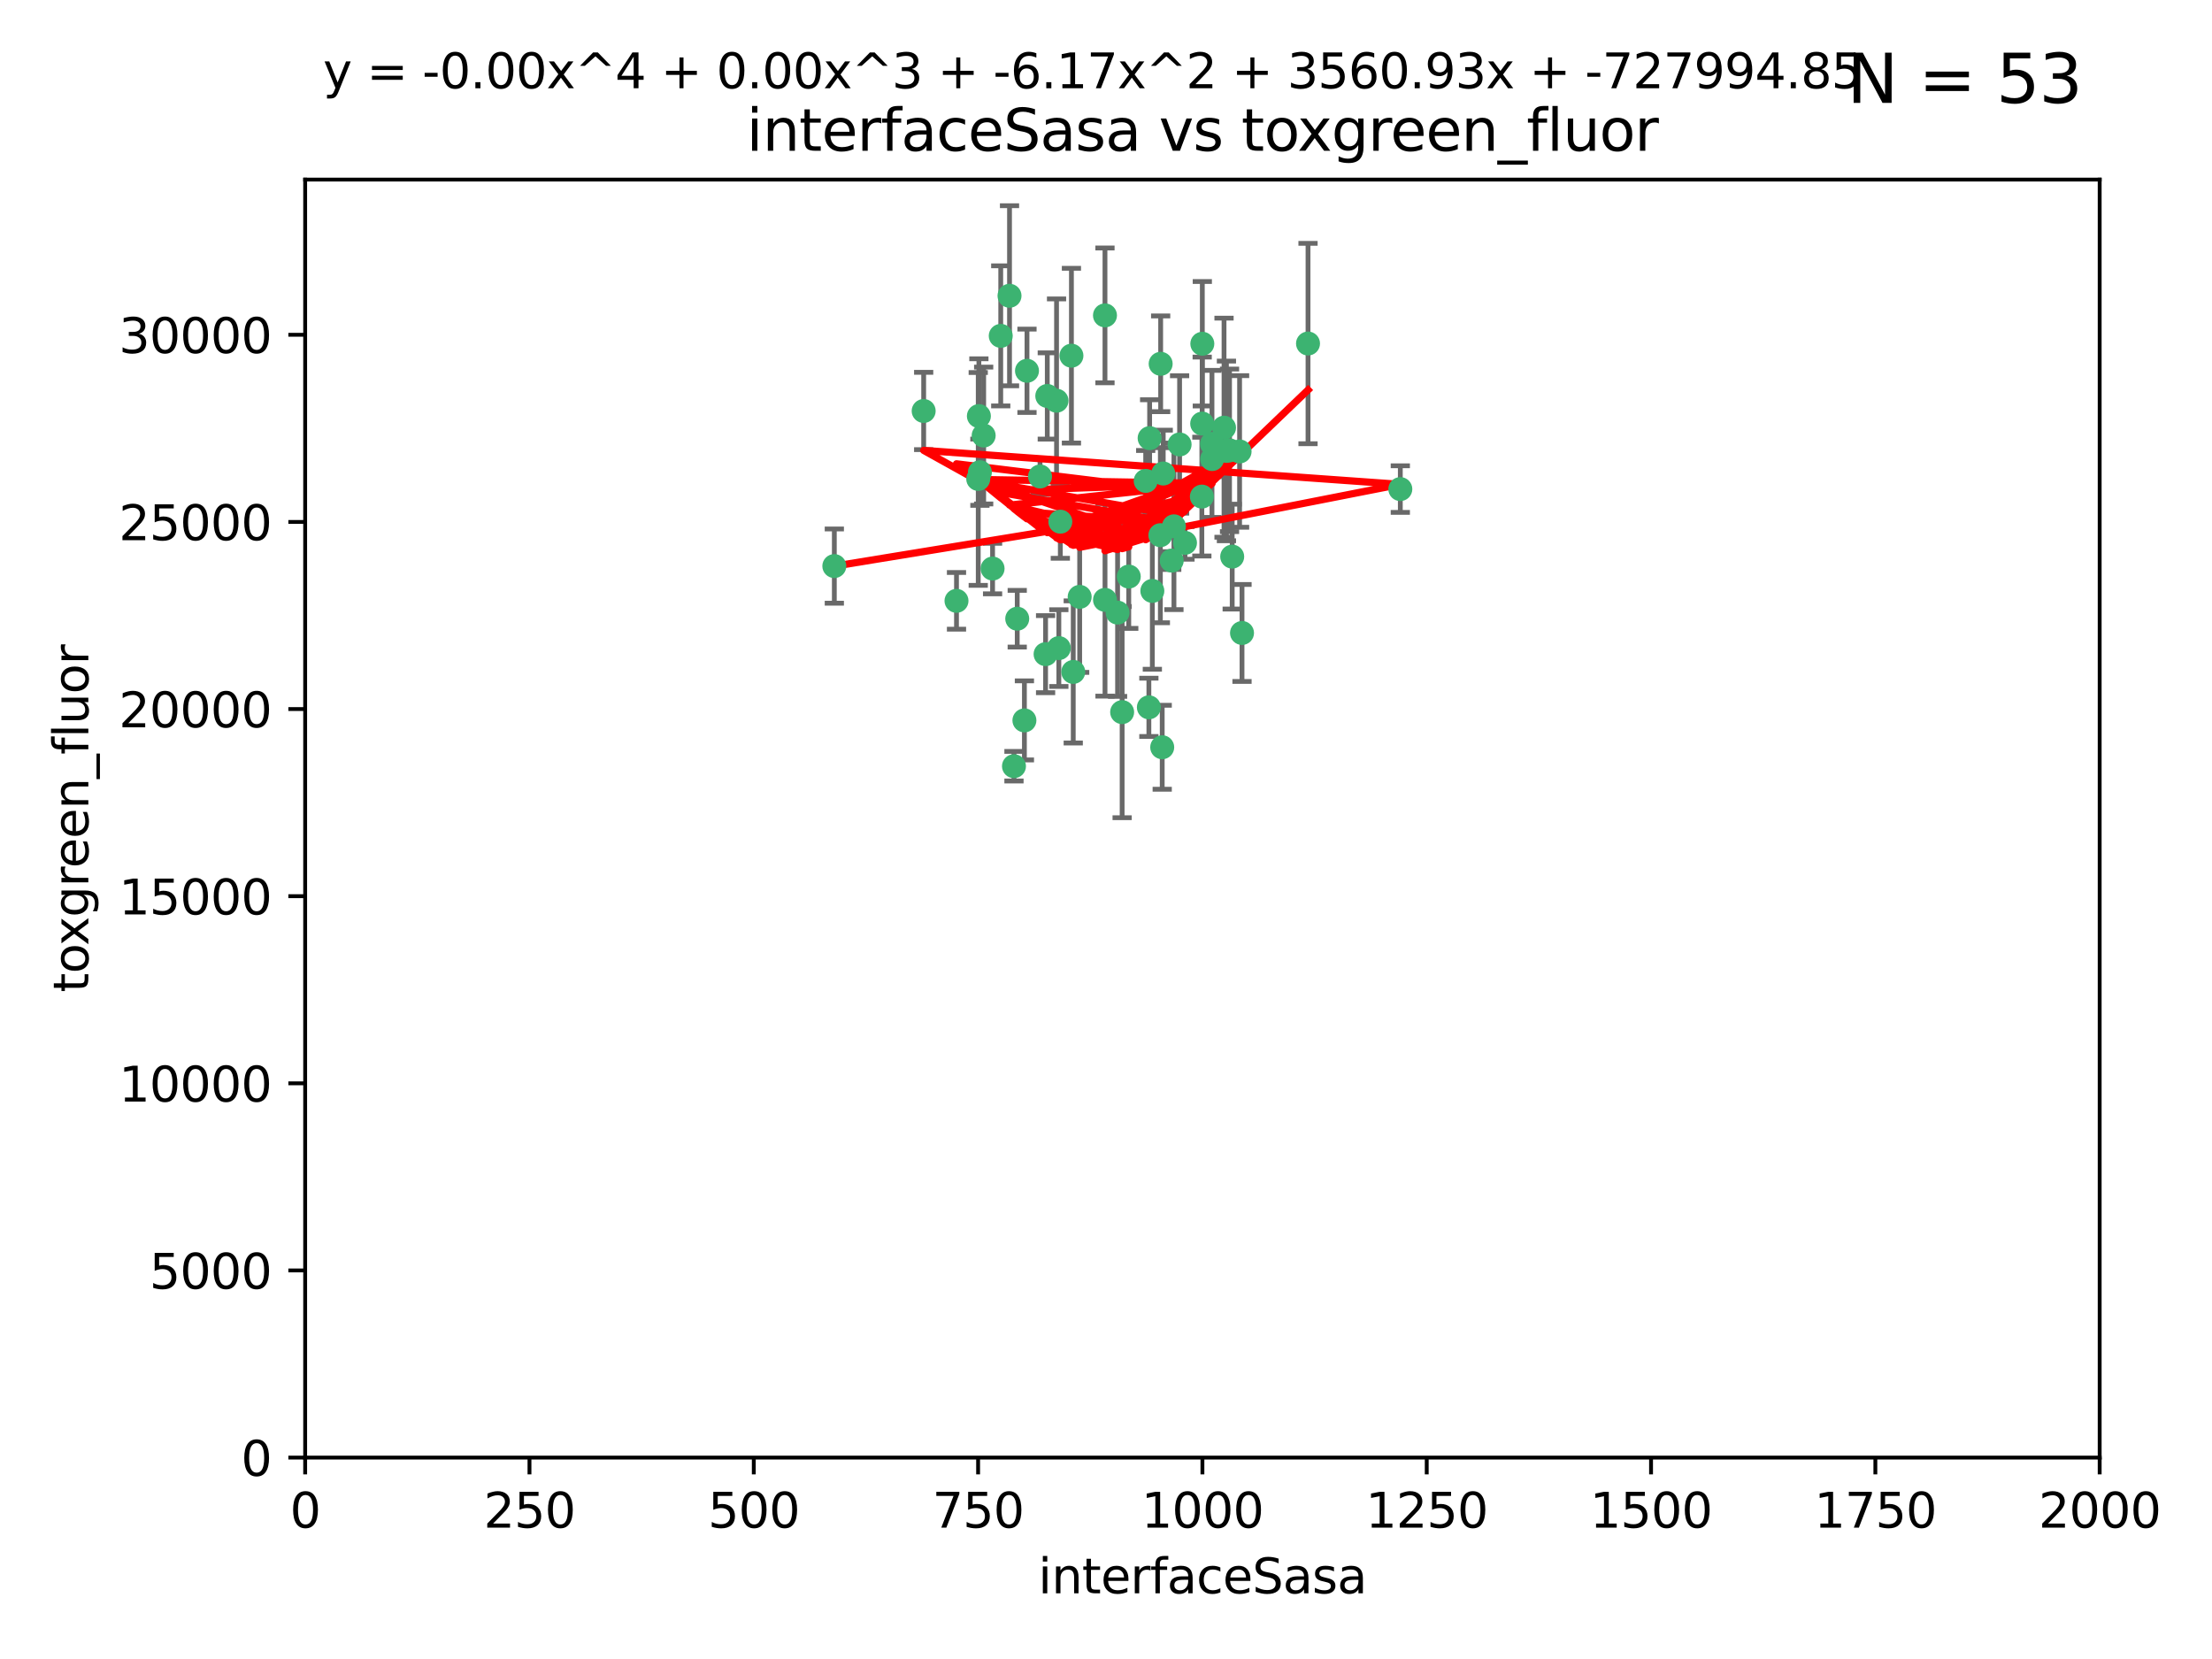 <?xml version="1.0" encoding="utf-8" standalone="no"?>
<!DOCTYPE svg PUBLIC "-//W3C//DTD SVG 1.1//EN"
  "http://www.w3.org/Graphics/SVG/1.1/DTD/svg11.dtd">
<svg xmlns:xlink="http://www.w3.org/1999/xlink" width="460.8pt" height="345.6pt" viewBox="0 0 460.8 345.6" xmlns="http://www.w3.org/2000/svg" version="1.1">
 <defs>
  <style type="text/css">*{stroke-linejoin: round; stroke-linecap: butt}</style>
 </defs>
 <g id="figure_1">
  <g id="patch_1">
   <path d="M 0 345.6 
L 460.8 345.6 
L 460.8 0 
L 0 0 
z
" style="fill: #ffffff"/>
  </g>
  <g id="axes_1">
   <g id="patch_2">
    <path d="M 63.571 303.64 
L 437.4 303.64 
L 437.4 37.411 
L 63.571 37.411 
z
" style="fill: #ffffff"/>
   </g>
   <g id="PathCollection_1">
    <defs>
     <path id="mec7b0a4a03" d="M 0 1.118 
C 0.297 1.118 0.581 1 0.791 0.791 
C 1 0.581 1.118 0.297 1.118 0 
C 1.118 -0.297 1 -0.581 0.791 -0.791 
C 0.581 -1 0.297 -1.118 0 -1.118 
C -0.297 -1.118 -0.581 -1 -0.791 -0.791 
C -1 -0.581 -1.118 -0.297 -1.118 0 
C -1.118 0.297 -1 0.581 -0.791 0.791 
C -0.581 1 -0.297 1.118 0 1.118 
z
" style="stroke: #3cb371"/>
    </defs>
    <g clip-path="url(#pdfaab441ad)">
     <use xlink:href="#mec7b0a4a03" x="272.484" y="71.562" style="fill: #3cb371; stroke: #3cb371"/>
     <use xlink:href="#mec7b0a4a03" x="242.323" y="98.642" style="fill: #3cb371; stroke: #3cb371"/>
     <use xlink:href="#mec7b0a4a03" x="239.489" y="91.274" style="fill: #3cb371; stroke: #3cb371"/>
     <use xlink:href="#mec7b0a4a03" x="250.437" y="88.246" style="fill: #3cb371; stroke: #3cb371"/>
     <use xlink:href="#mec7b0a4a03" x="218.168" y="82.485" style="fill: #3cb371; stroke: #3cb371"/>
     <use xlink:href="#mec7b0a4a03" x="254.987" y="89.097" style="fill: #3cb371; stroke: #3cb371"/>
     <use xlink:href="#mec7b0a4a03" x="220.886" y="108.676" style="fill: #3cb371; stroke: #3cb371"/>
     <use xlink:href="#mec7b0a4a03" x="241.787" y="75.786" style="fill: #3cb371; stroke: #3cb371"/>
     <use xlink:href="#mec7b0a4a03" x="258.229" y="94.046" style="fill: #3cb371; stroke: #3cb371"/>
     <use xlink:href="#mec7b0a4a03" x="230.194" y="124.965" style="fill: #3cb371; stroke: #3cb371"/>
     <use xlink:href="#mec7b0a4a03" x="255.489" y="93.933" style="fill: #3cb371; stroke: #3cb371"/>
     <use xlink:href="#mec7b0a4a03" x="256.689" y="115.953" style="fill: #3cb371; stroke: #3cb371"/>
     <use xlink:href="#mec7b0a4a03" x="244.553" y="109.646" style="fill: #3cb371; stroke: #3cb371"/>
     <use xlink:href="#mec7b0a4a03" x="250.368" y="103.453" style="fill: #3cb371; stroke: #3cb371"/>
     <use xlink:href="#mec7b0a4a03" x="230.187" y="65.701" style="fill: #3cb371; stroke: #3cb371"/>
     <use xlink:href="#mec7b0a4a03" x="240.054" y="123.098" style="fill: #3cb371; stroke: #3cb371"/>
     <use xlink:href="#mec7b0a4a03" x="246.854" y="113.087" style="fill: #3cb371; stroke: #3cb371"/>
     <use xlink:href="#mec7b0a4a03" x="223.198" y="74.096" style="fill: #3cb371; stroke: #3cb371"/>
     <use xlink:href="#mec7b0a4a03" x="258.734" y="131.86" style="fill: #3cb371; stroke: #3cb371"/>
     <use xlink:href="#mec7b0a4a03" x="256.134" y="93.812" style="fill: #3cb371; stroke: #3cb371"/>
     <use xlink:href="#mec7b0a4a03" x="233.762" y="148.348" style="fill: #3cb371; stroke: #3cb371"/>
     <use xlink:href="#mec7b0a4a03" x="235.142" y="120.112" style="fill: #3cb371; stroke: #3cb371"/>
     <use xlink:href="#mec7b0a4a03" x="220.097" y="83.475" style="fill: #3cb371; stroke: #3cb371"/>
     <use xlink:href="#mec7b0a4a03" x="241.725" y="111.491" style="fill: #3cb371; stroke: #3cb371"/>
     <use xlink:href="#mec7b0a4a03" x="238.669" y="100.184" style="fill: #3cb371; stroke: #3cb371"/>
     <use xlink:href="#mec7b0a4a03" x="252.51" y="95.627" style="fill: #3cb371; stroke: #3cb371"/>
     <use xlink:href="#mec7b0a4a03" x="206.772" y="118.44" style="fill: #3cb371; stroke: #3cb371"/>
     <use xlink:href="#mec7b0a4a03" x="244.091" y="116.779" style="fill: #3cb371; stroke: #3cb371"/>
     <use xlink:href="#mec7b0a4a03" x="211.908" y="128.887" style="fill: #3cb371; stroke: #3cb371"/>
     <use xlink:href="#mec7b0a4a03" x="213.404" y="150.071" style="fill: #3cb371; stroke: #3cb371"/>
     <use xlink:href="#mec7b0a4a03" x="204.131" y="98.37" style="fill: #3cb371; stroke: #3cb371"/>
     <use xlink:href="#mec7b0a4a03" x="245.731" y="92.588" style="fill: #3cb371; stroke: #3cb371"/>
     <use xlink:href="#mec7b0a4a03" x="216.658" y="99.258" style="fill: #3cb371; stroke: #3cb371"/>
     <use xlink:href="#mec7b0a4a03" x="204.916" y="90.728" style="fill: #3cb371; stroke: #3cb371"/>
     <use xlink:href="#mec7b0a4a03" x="192.417" y="85.613" style="fill: #3cb371; stroke: #3cb371"/>
     <use xlink:href="#mec7b0a4a03" x="291.711" y="101.886" style="fill: #3cb371; stroke: #3cb371"/>
     <use xlink:href="#mec7b0a4a03" x="224.916" y="124.337" style="fill: #3cb371; stroke: #3cb371"/>
     <use xlink:href="#mec7b0a4a03" x="250.465" y="71.61" style="fill: #3cb371; stroke: #3cb371"/>
     <use xlink:href="#mec7b0a4a03" x="199.256" y="125.166" style="fill: #3cb371; stroke: #3cb371"/>
     <use xlink:href="#mec7b0a4a03" x="220.577" y="135.009" style="fill: #3cb371; stroke: #3cb371"/>
     <use xlink:href="#mec7b0a4a03" x="242.11" y="155.667" style="fill: #3cb371; stroke: #3cb371"/>
     <use xlink:href="#mec7b0a4a03" x="223.577" y="139.974" style="fill: #3cb371; stroke: #3cb371"/>
     <use xlink:href="#mec7b0a4a03" x="208.473" y="69.968" style="fill: #3cb371; stroke: #3cb371"/>
     <use xlink:href="#mec7b0a4a03" x="203.92" y="86.674" style="fill: #3cb371; stroke: #3cb371"/>
     <use xlink:href="#mec7b0a4a03" x="239.332" y="147.35" style="fill: #3cb371; stroke: #3cb371"/>
     <use xlink:href="#mec7b0a4a03" x="210.301" y="61.614" style="fill: #3cb371; stroke: #3cb371"/>
     <use xlink:href="#mec7b0a4a03" x="252.476" y="92.47" style="fill: #3cb371; stroke: #3cb371"/>
     <use xlink:href="#mec7b0a4a03" x="203.785" y="99.771" style="fill: #3cb371; stroke: #3cb371"/>
     <use xlink:href="#mec7b0a4a03" x="213.94" y="77.242" style="fill: #3cb371; stroke: #3cb371"/>
     <use xlink:href="#mec7b0a4a03" x="211.23" y="159.611" style="fill: #3cb371; stroke: #3cb371"/>
     <use xlink:href="#mec7b0a4a03" x="232.811" y="127.616" style="fill: #3cb371; stroke: #3cb371"/>
     <use xlink:href="#mec7b0a4a03" x="217.815" y="136.272" style="fill: #3cb371; stroke: #3cb371"/>
     <use xlink:href="#mec7b0a4a03" x="173.806" y="117.924" style="fill: #3cb371; stroke: #3cb371"/>
    </g>
   </g>
   <g id="matplotlib.axis_1">
    <g id="xtick_1">
     <g id="line2d_1">
      <defs>
       <path id="m44b89a3c5a" d="M 0 0 
L 0 3.5 
" style="stroke: #000000; stroke-width: 0.8"/>
      </defs>
      <g>
       <use xlink:href="#m44b89a3c5a" x="63.571" y="303.64" style="stroke: #000000; stroke-width: 0.8"/>
      </g>
     </g>
     <g id="text_1">
      <!-- 0 -->
      <g transform="translate(60.39 318.238)scale(0.1 -0.1)">
       <defs>
        <path id="DejaVuSans-30" d="M 2034 4250 
Q 1547 4250 1301 3770 
Q 1056 3291 1056 2328 
Q 1056 1369 1301 889 
Q 1547 409 2034 409 
Q 2525 409 2770 889 
Q 3016 1369 3016 2328 
Q 3016 3291 2770 3770 
Q 2525 4250 2034 4250 
z
M 2034 4750 
Q 2819 4750 3233 4129 
Q 3647 3509 3647 2328 
Q 3647 1150 3233 529 
Q 2819 -91 2034 -91 
Q 1250 -91 836 529 
Q 422 1150 422 2328 
Q 422 3509 836 4129 
Q 1250 4750 2034 4750 
z
" transform="scale(0.016)"/>
       </defs>
       <use xlink:href="#DejaVuSans-30"/>
      </g>
     </g>
    </g>
    <g id="xtick_2">
     <g id="line2d_2">
      <g>
       <use xlink:href="#m44b89a3c5a" x="110.3" y="303.64" style="stroke: #000000; stroke-width: 0.8"/>
      </g>
     </g>
     <g id="text_2">
      <!-- 250 -->
      <g transform="translate(100.756 318.238)scale(0.1 -0.1)">
       <defs>
        <path id="DejaVuSans-32" d="M 1228 531 
L 3431 531 
L 3431 0 
L 469 0 
L 469 531 
Q 828 903 1448 1529 
Q 2069 2156 2228 2338 
Q 2531 2678 2651 2914 
Q 2772 3150 2772 3378 
Q 2772 3750 2511 3984 
Q 2250 4219 1831 4219 
Q 1534 4219 1204 4116 
Q 875 4013 500 3803 
L 500 4441 
Q 881 4594 1212 4672 
Q 1544 4750 1819 4750 
Q 2544 4750 2975 4387 
Q 3406 4025 3406 3419 
Q 3406 3131 3298 2873 
Q 3191 2616 2906 2266 
Q 2828 2175 2409 1742 
Q 1991 1309 1228 531 
z
" transform="scale(0.016)"/>
        <path id="DejaVuSans-35" d="M 691 4666 
L 3169 4666 
L 3169 4134 
L 1269 4134 
L 1269 2991 
Q 1406 3038 1543 3061 
Q 1681 3084 1819 3084 
Q 2600 3084 3056 2656 
Q 3513 2228 3513 1497 
Q 3513 744 3044 326 
Q 2575 -91 1722 -91 
Q 1428 -91 1123 -41 
Q 819 9 494 109 
L 494 744 
Q 775 591 1075 516 
Q 1375 441 1709 441 
Q 2250 441 2565 725 
Q 2881 1009 2881 1497 
Q 2881 1984 2565 2268 
Q 2250 2553 1709 2553 
Q 1456 2553 1204 2497 
Q 953 2441 691 2322 
L 691 4666 
z
" transform="scale(0.016)"/>
       </defs>
       <use xlink:href="#DejaVuSans-32"/>
       <use xlink:href="#DejaVuSans-35" x="63.623"/>
       <use xlink:href="#DejaVuSans-30" x="127.246"/>
      </g>
     </g>
    </g>
    <g id="xtick_3">
     <g id="line2d_3">
      <g>
       <use xlink:href="#m44b89a3c5a" x="157.028" y="303.64" style="stroke: #000000; stroke-width: 0.8"/>
      </g>
     </g>
     <g id="text_3">
      <!-- 500 -->
      <g transform="translate(147.485 318.238)scale(0.1 -0.1)">
       <use xlink:href="#DejaVuSans-35"/>
       <use xlink:href="#DejaVuSans-30" x="63.623"/>
       <use xlink:href="#DejaVuSans-30" x="127.246"/>
      </g>
     </g>
    </g>
    <g id="xtick_4">
     <g id="line2d_4">
      <g>
       <use xlink:href="#m44b89a3c5a" x="203.757" y="303.64" style="stroke: #000000; stroke-width: 0.8"/>
      </g>
     </g>
     <g id="text_4">
      <!-- 750 -->
      <g transform="translate(194.213 318.238)scale(0.1 -0.1)">
       <defs>
        <path id="DejaVuSans-37" d="M 525 4666 
L 3525 4666 
L 3525 4397 
L 1831 0 
L 1172 0 
L 2766 4134 
L 525 4134 
L 525 4666 
z
" transform="scale(0.016)"/>
       </defs>
       <use xlink:href="#DejaVuSans-37"/>
       <use xlink:href="#DejaVuSans-35" x="63.623"/>
       <use xlink:href="#DejaVuSans-30" x="127.246"/>
      </g>
     </g>
    </g>
    <g id="xtick_5">
     <g id="line2d_5">
      <g>
       <use xlink:href="#m44b89a3c5a" x="250.486" y="303.64" style="stroke: #000000; stroke-width: 0.8"/>
      </g>
     </g>
     <g id="text_5">
      <!-- 1000 -->
      <g transform="translate(237.761 318.238)scale(0.1 -0.1)">
       <defs>
        <path id="DejaVuSans-31" d="M 794 531 
L 1825 531 
L 1825 4091 
L 703 3866 
L 703 4441 
L 1819 4666 
L 2450 4666 
L 2450 531 
L 3481 531 
L 3481 0 
L 794 0 
L 794 531 
z
" transform="scale(0.016)"/>
       </defs>
       <use xlink:href="#DejaVuSans-31"/>
       <use xlink:href="#DejaVuSans-30" x="63.623"/>
       <use xlink:href="#DejaVuSans-30" x="127.246"/>
       <use xlink:href="#DejaVuSans-30" x="190.869"/>
      </g>
     </g>
    </g>
    <g id="xtick_6">
     <g id="line2d_6">
      <g>
       <use xlink:href="#m44b89a3c5a" x="297.214" y="303.64" style="stroke: #000000; stroke-width: 0.8"/>
      </g>
     </g>
     <g id="text_6">
      <!-- 1250 -->
      <g transform="translate(284.489 318.238)scale(0.1 -0.1)">
       <use xlink:href="#DejaVuSans-31"/>
       <use xlink:href="#DejaVuSans-32" x="63.623"/>
       <use xlink:href="#DejaVuSans-35" x="127.246"/>
       <use xlink:href="#DejaVuSans-30" x="190.869"/>
      </g>
     </g>
    </g>
    <g id="xtick_7">
     <g id="line2d_7">
      <g>
       <use xlink:href="#m44b89a3c5a" x="343.943" y="303.64" style="stroke: #000000; stroke-width: 0.8"/>
      </g>
     </g>
     <g id="text_7">
      <!-- 1500 -->
      <g transform="translate(331.218 318.238)scale(0.1 -0.1)">
       <use xlink:href="#DejaVuSans-31"/>
       <use xlink:href="#DejaVuSans-35" x="63.623"/>
       <use xlink:href="#DejaVuSans-30" x="127.246"/>
       <use xlink:href="#DejaVuSans-30" x="190.869"/>
      </g>
     </g>
    </g>
    <g id="xtick_8">
     <g id="line2d_8">
      <g>
       <use xlink:href="#m44b89a3c5a" x="390.671" y="303.64" style="stroke: #000000; stroke-width: 0.8"/>
      </g>
     </g>
     <g id="text_8">
      <!-- 1750 -->
      <g transform="translate(377.946 318.238)scale(0.1 -0.1)">
       <use xlink:href="#DejaVuSans-31"/>
       <use xlink:href="#DejaVuSans-37" x="63.623"/>
       <use xlink:href="#DejaVuSans-35" x="127.246"/>
       <use xlink:href="#DejaVuSans-30" x="190.869"/>
      </g>
     </g>
    </g>
    <g id="xtick_9">
     <g id="line2d_9">
      <g>
       <use xlink:href="#m44b89a3c5a" x="437.4" y="303.64" style="stroke: #000000; stroke-width: 0.8"/>
      </g>
     </g>
     <g id="text_9">
      <!-- 2000 -->
      <g transform="translate(424.675 318.238)scale(0.1 -0.1)">
       <use xlink:href="#DejaVuSans-32"/>
       <use xlink:href="#DejaVuSans-30" x="63.623"/>
       <use xlink:href="#DejaVuSans-30" x="127.246"/>
       <use xlink:href="#DejaVuSans-30" x="190.869"/>
      </g>
     </g>
    </g>
    <g id="text_10">
     <!-- interfaceSasa -->
     <g transform="translate(216.279 331.917)scale(0.1 -0.1)">
      <defs>
       <path id="DejaVuSans-69" d="M 603 3500 
L 1178 3500 
L 1178 0 
L 603 0 
L 603 3500 
z
M 603 4863 
L 1178 4863 
L 1178 4134 
L 603 4134 
L 603 4863 
z
" transform="scale(0.016)"/>
       <path id="DejaVuSans-6e" d="M 3513 2113 
L 3513 0 
L 2938 0 
L 2938 2094 
Q 2938 2591 2744 2837 
Q 2550 3084 2163 3084 
Q 1697 3084 1428 2787 
Q 1159 2491 1159 1978 
L 1159 0 
L 581 0 
L 581 3500 
L 1159 3500 
L 1159 2956 
Q 1366 3272 1645 3428 
Q 1925 3584 2291 3584 
Q 2894 3584 3203 3211 
Q 3513 2838 3513 2113 
z
" transform="scale(0.016)"/>
       <path id="DejaVuSans-74" d="M 1172 4494 
L 1172 3500 
L 2356 3500 
L 2356 3053 
L 1172 3053 
L 1172 1153 
Q 1172 725 1289 603 
Q 1406 481 1766 481 
L 2356 481 
L 2356 0 
L 1766 0 
Q 1100 0 847 248 
Q 594 497 594 1153 
L 594 3053 
L 172 3053 
L 172 3500 
L 594 3500 
L 594 4494 
L 1172 4494 
z
" transform="scale(0.016)"/>
       <path id="DejaVuSans-65" d="M 3597 1894 
L 3597 1613 
L 953 1613 
Q 991 1019 1311 708 
Q 1631 397 2203 397 
Q 2534 397 2845 478 
Q 3156 559 3463 722 
L 3463 178 
Q 3153 47 2828 -22 
Q 2503 -91 2169 -91 
Q 1331 -91 842 396 
Q 353 884 353 1716 
Q 353 2575 817 3079 
Q 1281 3584 2069 3584 
Q 2775 3584 3186 3129 
Q 3597 2675 3597 1894 
z
M 3022 2063 
Q 3016 2534 2758 2815 
Q 2500 3097 2075 3097 
Q 1594 3097 1305 2825 
Q 1016 2553 972 2059 
L 3022 2063 
z
" transform="scale(0.016)"/>
       <path id="DejaVuSans-72" d="M 2631 2963 
Q 2534 3019 2420 3045 
Q 2306 3072 2169 3072 
Q 1681 3072 1420 2755 
Q 1159 2438 1159 1844 
L 1159 0 
L 581 0 
L 581 3500 
L 1159 3500 
L 1159 2956 
Q 1341 3275 1631 3429 
Q 1922 3584 2338 3584 
Q 2397 3584 2469 3576 
Q 2541 3569 2628 3553 
L 2631 2963 
z
" transform="scale(0.016)"/>
       <path id="DejaVuSans-66" d="M 2375 4863 
L 2375 4384 
L 1825 4384 
Q 1516 4384 1395 4259 
Q 1275 4134 1275 3809 
L 1275 3500 
L 2222 3500 
L 2222 3053 
L 1275 3053 
L 1275 0 
L 697 0 
L 697 3053 
L 147 3053 
L 147 3500 
L 697 3500 
L 697 3744 
Q 697 4328 969 4595 
Q 1241 4863 1831 4863 
L 2375 4863 
z
" transform="scale(0.016)"/>
       <path id="DejaVuSans-61" d="M 2194 1759 
Q 1497 1759 1228 1600 
Q 959 1441 959 1056 
Q 959 750 1161 570 
Q 1363 391 1709 391 
Q 2188 391 2477 730 
Q 2766 1069 2766 1631 
L 2766 1759 
L 2194 1759 
z
M 3341 1997 
L 3341 0 
L 2766 0 
L 2766 531 
Q 2569 213 2275 61 
Q 1981 -91 1556 -91 
Q 1019 -91 701 211 
Q 384 513 384 1019 
Q 384 1609 779 1909 
Q 1175 2209 1959 2209 
L 2766 2209 
L 2766 2266 
Q 2766 2663 2505 2880 
Q 2244 3097 1772 3097 
Q 1472 3097 1187 3025 
Q 903 2953 641 2809 
L 641 3341 
Q 956 3463 1253 3523 
Q 1550 3584 1831 3584 
Q 2591 3584 2966 3190 
Q 3341 2797 3341 1997 
z
" transform="scale(0.016)"/>
       <path id="DejaVuSans-63" d="M 3122 3366 
L 3122 2828 
Q 2878 2963 2633 3030 
Q 2388 3097 2138 3097 
Q 1578 3097 1268 2742 
Q 959 2388 959 1747 
Q 959 1106 1268 751 
Q 1578 397 2138 397 
Q 2388 397 2633 464 
Q 2878 531 3122 666 
L 3122 134 
Q 2881 22 2623 -34 
Q 2366 -91 2075 -91 
Q 1284 -91 818 406 
Q 353 903 353 1747 
Q 353 2603 823 3093 
Q 1294 3584 2113 3584 
Q 2378 3584 2631 3529 
Q 2884 3475 3122 3366 
z
" transform="scale(0.016)"/>
       <path id="DejaVuSans-53" d="M 3425 4513 
L 3425 3897 
Q 3066 4069 2747 4153 
Q 2428 4238 2131 4238 
Q 1616 4238 1336 4038 
Q 1056 3838 1056 3469 
Q 1056 3159 1242 3001 
Q 1428 2844 1947 2747 
L 2328 2669 
Q 3034 2534 3370 2195 
Q 3706 1856 3706 1288 
Q 3706 609 3251 259 
Q 2797 -91 1919 -91 
Q 1588 -91 1214 -16 
Q 841 59 441 206 
L 441 856 
Q 825 641 1194 531 
Q 1563 422 1919 422 
Q 2459 422 2753 634 
Q 3047 847 3047 1241 
Q 3047 1584 2836 1778 
Q 2625 1972 2144 2069 
L 1759 2144 
Q 1053 2284 737 2584 
Q 422 2884 422 3419 
Q 422 4038 858 4394 
Q 1294 4750 2059 4750 
Q 2388 4750 2728 4690 
Q 3069 4631 3425 4513 
z
" transform="scale(0.016)"/>
       <path id="DejaVuSans-73" d="M 2834 3397 
L 2834 2853 
Q 2591 2978 2328 3040 
Q 2066 3103 1784 3103 
Q 1356 3103 1142 2972 
Q 928 2841 928 2578 
Q 928 2378 1081 2264 
Q 1234 2150 1697 2047 
L 1894 2003 
Q 2506 1872 2764 1633 
Q 3022 1394 3022 966 
Q 3022 478 2636 193 
Q 2250 -91 1575 -91 
Q 1294 -91 989 -36 
Q 684 19 347 128 
L 347 722 
Q 666 556 975 473 
Q 1284 391 1588 391 
Q 1994 391 2212 530 
Q 2431 669 2431 922 
Q 2431 1156 2273 1281 
Q 2116 1406 1581 1522 
L 1381 1569 
Q 847 1681 609 1914 
Q 372 2147 372 2553 
Q 372 3047 722 3315 
Q 1072 3584 1716 3584 
Q 2034 3584 2315 3537 
Q 2597 3491 2834 3397 
z
" transform="scale(0.016)"/>
      </defs>
      <use xlink:href="#DejaVuSans-69"/>
      <use xlink:href="#DejaVuSans-6e" x="27.783"/>
      <use xlink:href="#DejaVuSans-74" x="91.162"/>
      <use xlink:href="#DejaVuSans-65" x="130.371"/>
      <use xlink:href="#DejaVuSans-72" x="191.895"/>
      <use xlink:href="#DejaVuSans-66" x="233.008"/>
      <use xlink:href="#DejaVuSans-61" x="268.213"/>
      <use xlink:href="#DejaVuSans-63" x="329.492"/>
      <use xlink:href="#DejaVuSans-65" x="384.473"/>
      <use xlink:href="#DejaVuSans-53" x="445.996"/>
      <use xlink:href="#DejaVuSans-61" x="509.473"/>
      <use xlink:href="#DejaVuSans-73" x="570.752"/>
      <use xlink:href="#DejaVuSans-61" x="622.852"/>
     </g>
    </g>
   </g>
   <g id="matplotlib.axis_2">
    <g id="ytick_1">
     <g id="line2d_10">
      <defs>
       <path id="m73e7710f0b" d="M 0 0 
L -3.5 0 
" style="stroke: #000000; stroke-width: 0.8"/>
      </defs>
      <g>
       <use xlink:href="#m73e7710f0b" x="63.571" y="303.64" style="stroke: #000000; stroke-width: 0.8"/>
      </g>
     </g>
     <g id="text_11">
      <!-- 0 -->
      <g transform="translate(50.209 307.439)scale(0.1 -0.1)">
       <use xlink:href="#DejaVuSans-30"/>
      </g>
     </g>
    </g>
    <g id="ytick_2">
     <g id="line2d_11">
      <g>
       <use xlink:href="#m73e7710f0b" x="63.571" y="264.657" style="stroke: #000000; stroke-width: 0.8"/>
      </g>
     </g>
     <g id="text_12">
      <!-- 5000 -->
      <g transform="translate(31.121 268.457)scale(0.1 -0.1)">
       <use xlink:href="#DejaVuSans-35"/>
       <use xlink:href="#DejaVuSans-30" x="63.623"/>
       <use xlink:href="#DejaVuSans-30" x="127.246"/>
       <use xlink:href="#DejaVuSans-30" x="190.869"/>
      </g>
     </g>
    </g>
    <g id="ytick_3">
     <g id="line2d_12">
      <g>
       <use xlink:href="#m73e7710f0b" x="63.571" y="225.675" style="stroke: #000000; stroke-width: 0.8"/>
      </g>
     </g>
     <g id="text_13">
      <!-- 10000 -->
      <g transform="translate(24.759 229.474)scale(0.1 -0.1)">
       <use xlink:href="#DejaVuSans-31"/>
       <use xlink:href="#DejaVuSans-30" x="63.623"/>
       <use xlink:href="#DejaVuSans-30" x="127.246"/>
       <use xlink:href="#DejaVuSans-30" x="190.869"/>
       <use xlink:href="#DejaVuSans-30" x="254.492"/>
      </g>
     </g>
    </g>
    <g id="ytick_4">
     <g id="line2d_13">
      <g>
       <use xlink:href="#m73e7710f0b" x="63.571" y="186.692" style="stroke: #000000; stroke-width: 0.8"/>
      </g>
     </g>
     <g id="text_14">
      <!-- 15000 -->
      <g transform="translate(24.759 190.492)scale(0.1 -0.1)">
       <use xlink:href="#DejaVuSans-31"/>
       <use xlink:href="#DejaVuSans-35" x="63.623"/>
       <use xlink:href="#DejaVuSans-30" x="127.246"/>
       <use xlink:href="#DejaVuSans-30" x="190.869"/>
       <use xlink:href="#DejaVuSans-30" x="254.492"/>
      </g>
     </g>
    </g>
    <g id="ytick_5">
     <g id="line2d_14">
      <g>
       <use xlink:href="#m73e7710f0b" x="63.571" y="147.71" style="stroke: #000000; stroke-width: 0.8"/>
      </g>
     </g>
     <g id="text_15">
      <!-- 20000 -->
      <g transform="translate(24.759 151.509)scale(0.1 -0.1)">
       <use xlink:href="#DejaVuSans-32"/>
       <use xlink:href="#DejaVuSans-30" x="63.623"/>
       <use xlink:href="#DejaVuSans-30" x="127.246"/>
       <use xlink:href="#DejaVuSans-30" x="190.869"/>
       <use xlink:href="#DejaVuSans-30" x="254.492"/>
      </g>
     </g>
    </g>
    <g id="ytick_6">
     <g id="line2d_15">
      <g>
       <use xlink:href="#m73e7710f0b" x="63.571" y="108.727" style="stroke: #000000; stroke-width: 0.8"/>
      </g>
     </g>
     <g id="text_16">
      <!-- 25000 -->
      <g transform="translate(24.759 112.527)scale(0.1 -0.1)">
       <use xlink:href="#DejaVuSans-32"/>
       <use xlink:href="#DejaVuSans-35" x="63.623"/>
       <use xlink:href="#DejaVuSans-30" x="127.246"/>
       <use xlink:href="#DejaVuSans-30" x="190.869"/>
       <use xlink:href="#DejaVuSans-30" x="254.492"/>
      </g>
     </g>
    </g>
    <g id="ytick_7">
     <g id="line2d_16">
      <g>
       <use xlink:href="#m73e7710f0b" x="63.571" y="69.745" style="stroke: #000000; stroke-width: 0.8"/>
      </g>
     </g>
     <g id="text_17">
      <!-- 30000 -->
      <g transform="translate(24.759 73.544)scale(0.1 -0.1)">
       <defs>
        <path id="DejaVuSans-33" d="M 2597 2516 
Q 3050 2419 3304 2112 
Q 3559 1806 3559 1356 
Q 3559 666 3084 287 
Q 2609 -91 1734 -91 
Q 1441 -91 1130 -33 
Q 819 25 488 141 
L 488 750 
Q 750 597 1062 519 
Q 1375 441 1716 441 
Q 2309 441 2620 675 
Q 2931 909 2931 1356 
Q 2931 1769 2642 2001 
Q 2353 2234 1838 2234 
L 1294 2234 
L 1294 2753 
L 1863 2753 
Q 2328 2753 2575 2939 
Q 2822 3125 2822 3475 
Q 2822 3834 2567 4026 
Q 2313 4219 1838 4219 
Q 1578 4219 1281 4162 
Q 984 4106 628 3988 
L 628 4550 
Q 988 4650 1302 4700 
Q 1616 4750 1894 4750 
Q 2613 4750 3031 4423 
Q 3450 4097 3450 3541 
Q 3450 3153 3228 2886 
Q 3006 2619 2597 2516 
z
" transform="scale(0.016)"/>
       </defs>
       <use xlink:href="#DejaVuSans-33"/>
       <use xlink:href="#DejaVuSans-30" x="63.623"/>
       <use xlink:href="#DejaVuSans-30" x="127.246"/>
       <use xlink:href="#DejaVuSans-30" x="190.869"/>
       <use xlink:href="#DejaVuSans-30" x="254.492"/>
      </g>
     </g>
    </g>
    <g id="text_18">
     <!-- toxgreen_fluor -->
     <g transform="translate(18.401 206.72)rotate(-90)scale(0.1 -0.1)">
      <defs>
       <path id="DejaVuSans-6f" d="M 1959 3097 
Q 1497 3097 1228 2736 
Q 959 2375 959 1747 
Q 959 1119 1226 758 
Q 1494 397 1959 397 
Q 2419 397 2687 759 
Q 2956 1122 2956 1747 
Q 2956 2369 2687 2733 
Q 2419 3097 1959 3097 
z
M 1959 3584 
Q 2709 3584 3137 3096 
Q 3566 2609 3566 1747 
Q 3566 888 3137 398 
Q 2709 -91 1959 -91 
Q 1206 -91 779 398 
Q 353 888 353 1747 
Q 353 2609 779 3096 
Q 1206 3584 1959 3584 
z
" transform="scale(0.016)"/>
       <path id="DejaVuSans-78" d="M 3513 3500 
L 2247 1797 
L 3578 0 
L 2900 0 
L 1881 1375 
L 863 0 
L 184 0 
L 1544 1831 
L 300 3500 
L 978 3500 
L 1906 2253 
L 2834 3500 
L 3513 3500 
z
" transform="scale(0.016)"/>
       <path id="DejaVuSans-67" d="M 2906 1791 
Q 2906 2416 2648 2759 
Q 2391 3103 1925 3103 
Q 1463 3103 1205 2759 
Q 947 2416 947 1791 
Q 947 1169 1205 825 
Q 1463 481 1925 481 
Q 2391 481 2648 825 
Q 2906 1169 2906 1791 
z
M 3481 434 
Q 3481 -459 3084 -895 
Q 2688 -1331 1869 -1331 
Q 1566 -1331 1297 -1286 
Q 1028 -1241 775 -1147 
L 775 -588 
Q 1028 -725 1275 -790 
Q 1522 -856 1778 -856 
Q 2344 -856 2625 -561 
Q 2906 -266 2906 331 
L 2906 616 
Q 2728 306 2450 153 
Q 2172 0 1784 0 
Q 1141 0 747 490 
Q 353 981 353 1791 
Q 353 2603 747 3093 
Q 1141 3584 1784 3584 
Q 2172 3584 2450 3431 
Q 2728 3278 2906 2969 
L 2906 3500 
L 3481 3500 
L 3481 434 
z
" transform="scale(0.016)"/>
       <path id="DejaVuSans-5f" d="M 3263 -1063 
L 3263 -1509 
L -63 -1509 
L -63 -1063 
L 3263 -1063 
z
" transform="scale(0.016)"/>
       <path id="DejaVuSans-6c" d="M 603 4863 
L 1178 4863 
L 1178 0 
L 603 0 
L 603 4863 
z
" transform="scale(0.016)"/>
       <path id="DejaVuSans-75" d="M 544 1381 
L 544 3500 
L 1119 3500 
L 1119 1403 
Q 1119 906 1312 657 
Q 1506 409 1894 409 
Q 2359 409 2629 706 
Q 2900 1003 2900 1516 
L 2900 3500 
L 3475 3500 
L 3475 0 
L 2900 0 
L 2900 538 
Q 2691 219 2414 64 
Q 2138 -91 1772 -91 
Q 1169 -91 856 284 
Q 544 659 544 1381 
z
M 1991 3584 
L 1991 3584 
z
" transform="scale(0.016)"/>
      </defs>
      <use xlink:href="#DejaVuSans-74"/>
      <use xlink:href="#DejaVuSans-6f" x="39.209"/>
      <use xlink:href="#DejaVuSans-78" x="97.266"/>
      <use xlink:href="#DejaVuSans-67" x="156.445"/>
      <use xlink:href="#DejaVuSans-72" x="219.922"/>
      <use xlink:href="#DejaVuSans-65" x="258.785"/>
      <use xlink:href="#DejaVuSans-65" x="320.309"/>
      <use xlink:href="#DejaVuSans-6e" x="381.832"/>
      <use xlink:href="#DejaVuSans-5f" x="445.211"/>
      <use xlink:href="#DejaVuSans-66" x="495.211"/>
      <use xlink:href="#DejaVuSans-6c" x="530.416"/>
      <use xlink:href="#DejaVuSans-75" x="558.199"/>
      <use xlink:href="#DejaVuSans-6f" x="621.578"/>
      <use xlink:href="#DejaVuSans-72" x="682.76"/>
     </g>
    </g>
   </g>
   <g id="LineCollection_1">
    <path d="M 272.484 92.434 
L 272.484 50.691 
" clip-path="url(#pdfaab441ad)" style="fill: none; stroke: #696969"/>
    <path d="M 242.323 107.67 
L 242.323 89.613 
" clip-path="url(#pdfaab441ad)" style="fill: none; stroke: #696969"/>
    <path d="M 239.489 99.274 
L 239.489 83.274 
" clip-path="url(#pdfaab441ad)" style="fill: none; stroke: #696969"/>
    <path d="M 250.437 102.106 
L 250.437 74.386 
" clip-path="url(#pdfaab441ad)" style="fill: none; stroke: #696969"/>
    <path d="M 218.168 91.472 
L 218.168 73.498 
" clip-path="url(#pdfaab441ad)" style="fill: none; stroke: #696969"/>
    <path d="M 254.987 111.917 
L 254.987 66.277 
" clip-path="url(#pdfaab441ad)" style="fill: none; stroke: #696969"/>
    <path d="M 220.886 116.296 
L 220.886 101.057 
" clip-path="url(#pdfaab441ad)" style="fill: none; stroke: #696969"/>
    <path d="M 241.787 85.756 
L 241.787 65.815 
" clip-path="url(#pdfaab441ad)" style="fill: none; stroke: #696969"/>
    <path d="M 258.229 109.836 
L 258.229 78.257 
" clip-path="url(#pdfaab441ad)" style="fill: none; stroke: #696969"/>
    <path d="M 230.194 145.018 
L 230.194 104.912 
" clip-path="url(#pdfaab441ad)" style="fill: none; stroke: #696969"/>
    <path d="M 255.489 112.649 
L 255.489 75.218 
" clip-path="url(#pdfaab441ad)" style="fill: none; stroke: #696969"/>
    <path d="M 256.689 126.872 
L 256.689 105.035 
" clip-path="url(#pdfaab441ad)" style="fill: none; stroke: #696969"/>
    <path d="M 244.553 126.988 
L 244.553 92.305 
" clip-path="url(#pdfaab441ad)" style="fill: none; stroke: #696969"/>
    <path d="M 250.368 115.826 
L 250.368 91.08 
" clip-path="url(#pdfaab441ad)" style="fill: none; stroke: #696969"/>
    <path d="M 230.187 79.742 
L 230.187 51.66 
" clip-path="url(#pdfaab441ad)" style="fill: none; stroke: #696969"/>
    <path d="M 240.054 139.415 
L 240.054 106.782 
" clip-path="url(#pdfaab441ad)" style="fill: none; stroke: #696969"/>
    <path d="M 246.854 116.499 
L 246.854 109.675 
" clip-path="url(#pdfaab441ad)" style="fill: none; stroke: #696969"/>
    <path d="M 223.198 92.297 
L 223.198 55.894 
" clip-path="url(#pdfaab441ad)" style="fill: none; stroke: #696969"/>
    <path d="M 258.734 141.961 
L 258.734 121.758 
" clip-path="url(#pdfaab441ad)" style="fill: none; stroke: #696969"/>
    <path d="M 256.134 110.745 
L 256.134 76.878 
" clip-path="url(#pdfaab441ad)" style="fill: none; stroke: #696969"/>
    <path d="M 233.762 170.344 
L 233.762 126.351 
" clip-path="url(#pdfaab441ad)" style="fill: none; stroke: #696969"/>
    <path d="M 235.142 130.905 
L 235.142 109.318 
" clip-path="url(#pdfaab441ad)" style="fill: none; stroke: #696969"/>
    <path d="M 220.097 104.677 
L 220.097 62.273 
" clip-path="url(#pdfaab441ad)" style="fill: none; stroke: #696969"/>
    <path d="M 241.725 129.731 
L 241.725 93.252 
" clip-path="url(#pdfaab441ad)" style="fill: none; stroke: #696969"/>
    <path d="M 238.669 106.525 
L 238.669 93.844 
" clip-path="url(#pdfaab441ad)" style="fill: none; stroke: #696969"/>
    <path d="M 252.51 99.275 
L 252.51 91.979 
" clip-path="url(#pdfaab441ad)" style="fill: none; stroke: #696969"/>
    <path d="M 206.772 123.705 
L 206.772 113.176 
" clip-path="url(#pdfaab441ad)" style="fill: none; stroke: #696969"/>
    <path d="M 244.091 118.632 
L 244.091 114.926 
" clip-path="url(#pdfaab441ad)" style="fill: none; stroke: #696969"/>
    <path d="M 211.908 134.795 
L 211.908 122.98 
" clip-path="url(#pdfaab441ad)" style="fill: none; stroke: #696969"/>
    <path d="M 213.404 158.308 
L 213.404 141.834 
" clip-path="url(#pdfaab441ad)" style="fill: none; stroke: #696969"/>
    <path d="M 204.131 105.271 
L 204.131 91.469 
" clip-path="url(#pdfaab441ad)" style="fill: none; stroke: #696969"/>
    <path d="M 245.731 106.902 
L 245.731 78.274 
" clip-path="url(#pdfaab441ad)" style="fill: none; stroke: #696969"/>
    <path d="M 216.658 103.014 
L 216.658 95.503 
" clip-path="url(#pdfaab441ad)" style="fill: none; stroke: #696969"/>
    <path d="M 204.916 104.986 
L 204.916 76.471 
" clip-path="url(#pdfaab441ad)" style="fill: none; stroke: #696969"/>
    <path d="M 192.417 93.665 
L 192.417 77.561 
" clip-path="url(#pdfaab441ad)" style="fill: none; stroke: #696969"/>
    <path d="M 291.711 106.741 
L 291.711 97.032 
" clip-path="url(#pdfaab441ad)" style="fill: none; stroke: #696969"/>
    <path d="M 224.916 140.07 
L 224.916 108.604 
" clip-path="url(#pdfaab441ad)" style="fill: none; stroke: #696969"/>
    <path d="M 250.465 84.576 
L 250.465 58.645 
" clip-path="url(#pdfaab441ad)" style="fill: none; stroke: #696969"/>
    <path d="M 199.256 131.074 
L 199.256 119.258 
" clip-path="url(#pdfaab441ad)" style="fill: none; stroke: #696969"/>
    <path d="M 220.577 142.998 
L 220.577 127.019 
" clip-path="url(#pdfaab441ad)" style="fill: none; stroke: #696969"/>
    <path d="M 242.11 164.412 
L 242.11 146.922 
" clip-path="url(#pdfaab441ad)" style="fill: none; stroke: #696969"/>
    <path d="M 223.577 154.78 
L 223.577 125.169 
" clip-path="url(#pdfaab441ad)" style="fill: none; stroke: #696969"/>
    <path d="M 208.473 84.559 
L 208.473 55.377 
" clip-path="url(#pdfaab441ad)" style="fill: none; stroke: #696969"/>
    <path d="M 203.92 98.61 
L 203.92 74.738 
" clip-path="url(#pdfaab441ad)" style="fill: none; stroke: #696969"/>
    <path d="M 239.332 153.421 
L 239.332 141.28 
" clip-path="url(#pdfaab441ad)" style="fill: none; stroke: #696969"/>
    <path d="M 210.301 80.373 
L 210.301 42.855 
" clip-path="url(#pdfaab441ad)" style="fill: none; stroke: #696969"/>
    <path d="M 252.476 107.782 
L 252.476 77.157 
" clip-path="url(#pdfaab441ad)" style="fill: none; stroke: #696969"/>
    <path d="M 203.785 121.938 
L 203.785 77.604 
" clip-path="url(#pdfaab441ad)" style="fill: none; stroke: #696969"/>
    <path d="M 213.94 85.92 
L 213.94 68.563 
" clip-path="url(#pdfaab441ad)" style="fill: none; stroke: #696969"/>
    <path d="M 211.23 162.693 
L 211.23 156.529 
" clip-path="url(#pdfaab441ad)" style="fill: none; stroke: #696969"/>
    <path d="M 232.811 145.069 
L 232.811 110.164 
" clip-path="url(#pdfaab441ad)" style="fill: none; stroke: #696969"/>
    <path d="M 217.815 144.297 
L 217.815 128.247 
" clip-path="url(#pdfaab441ad)" style="fill: none; stroke: #696969"/>
    <path d="M 173.806 125.655 
L 173.806 110.192 
" clip-path="url(#pdfaab441ad)" style="fill: none; stroke: #696969"/>
   </g>
   <g id="line2d_17">
    <defs>
     <path id="m2c585e7602" d="M 2 0 
L -2 -0 
" style="stroke: #696969"/>
    </defs>
    <g clip-path="url(#pdfaab441ad)">
     <use xlink:href="#m2c585e7602" x="272.484" y="92.434" style="fill: #696969; stroke: #696969"/>
     <use xlink:href="#m2c585e7602" x="242.323" y="107.67" style="fill: #696969; stroke: #696969"/>
     <use xlink:href="#m2c585e7602" x="239.489" y="99.274" style="fill: #696969; stroke: #696969"/>
     <use xlink:href="#m2c585e7602" x="250.437" y="102.106" style="fill: #696969; stroke: #696969"/>
     <use xlink:href="#m2c585e7602" x="218.168" y="91.472" style="fill: #696969; stroke: #696969"/>
     <use xlink:href="#m2c585e7602" x="254.987" y="111.917" style="fill: #696969; stroke: #696969"/>
     <use xlink:href="#m2c585e7602" x="220.886" y="116.296" style="fill: #696969; stroke: #696969"/>
     <use xlink:href="#m2c585e7602" x="241.787" y="85.756" style="fill: #696969; stroke: #696969"/>
     <use xlink:href="#m2c585e7602" x="258.229" y="109.836" style="fill: #696969; stroke: #696969"/>
     <use xlink:href="#m2c585e7602" x="230.194" y="145.018" style="fill: #696969; stroke: #696969"/>
     <use xlink:href="#m2c585e7602" x="255.489" y="112.649" style="fill: #696969; stroke: #696969"/>
     <use xlink:href="#m2c585e7602" x="256.689" y="126.872" style="fill: #696969; stroke: #696969"/>
     <use xlink:href="#m2c585e7602" x="244.553" y="126.988" style="fill: #696969; stroke: #696969"/>
     <use xlink:href="#m2c585e7602" x="250.368" y="115.826" style="fill: #696969; stroke: #696969"/>
     <use xlink:href="#m2c585e7602" x="230.187" y="79.742" style="fill: #696969; stroke: #696969"/>
     <use xlink:href="#m2c585e7602" x="240.054" y="139.415" style="fill: #696969; stroke: #696969"/>
     <use xlink:href="#m2c585e7602" x="246.854" y="116.499" style="fill: #696969; stroke: #696969"/>
     <use xlink:href="#m2c585e7602" x="223.198" y="92.297" style="fill: #696969; stroke: #696969"/>
     <use xlink:href="#m2c585e7602" x="258.734" y="141.961" style="fill: #696969; stroke: #696969"/>
     <use xlink:href="#m2c585e7602" x="256.134" y="110.745" style="fill: #696969; stroke: #696969"/>
     <use xlink:href="#m2c585e7602" x="233.762" y="170.344" style="fill: #696969; stroke: #696969"/>
     <use xlink:href="#m2c585e7602" x="235.142" y="130.905" style="fill: #696969; stroke: #696969"/>
     <use xlink:href="#m2c585e7602" x="220.097" y="104.677" style="fill: #696969; stroke: #696969"/>
     <use xlink:href="#m2c585e7602" x="241.725" y="129.731" style="fill: #696969; stroke: #696969"/>
     <use xlink:href="#m2c585e7602" x="238.669" y="106.525" style="fill: #696969; stroke: #696969"/>
     <use xlink:href="#m2c585e7602" x="252.51" y="99.275" style="fill: #696969; stroke: #696969"/>
     <use xlink:href="#m2c585e7602" x="206.772" y="123.705" style="fill: #696969; stroke: #696969"/>
     <use xlink:href="#m2c585e7602" x="244.091" y="118.632" style="fill: #696969; stroke: #696969"/>
     <use xlink:href="#m2c585e7602" x="211.908" y="134.795" style="fill: #696969; stroke: #696969"/>
     <use xlink:href="#m2c585e7602" x="213.404" y="158.308" style="fill: #696969; stroke: #696969"/>
     <use xlink:href="#m2c585e7602" x="204.131" y="105.271" style="fill: #696969; stroke: #696969"/>
     <use xlink:href="#m2c585e7602" x="245.731" y="106.902" style="fill: #696969; stroke: #696969"/>
     <use xlink:href="#m2c585e7602" x="216.658" y="103.014" style="fill: #696969; stroke: #696969"/>
     <use xlink:href="#m2c585e7602" x="204.916" y="104.986" style="fill: #696969; stroke: #696969"/>
     <use xlink:href="#m2c585e7602" x="192.417" y="93.665" style="fill: #696969; stroke: #696969"/>
     <use xlink:href="#m2c585e7602" x="291.711" y="106.741" style="fill: #696969; stroke: #696969"/>
     <use xlink:href="#m2c585e7602" x="224.916" y="140.07" style="fill: #696969; stroke: #696969"/>
     <use xlink:href="#m2c585e7602" x="250.465" y="84.576" style="fill: #696969; stroke: #696969"/>
     <use xlink:href="#m2c585e7602" x="199.256" y="131.074" style="fill: #696969; stroke: #696969"/>
     <use xlink:href="#m2c585e7602" x="220.577" y="142.998" style="fill: #696969; stroke: #696969"/>
     <use xlink:href="#m2c585e7602" x="242.11" y="164.412" style="fill: #696969; stroke: #696969"/>
     <use xlink:href="#m2c585e7602" x="223.577" y="154.78" style="fill: #696969; stroke: #696969"/>
     <use xlink:href="#m2c585e7602" x="208.473" y="84.559" style="fill: #696969; stroke: #696969"/>
     <use xlink:href="#m2c585e7602" x="203.92" y="98.61" style="fill: #696969; stroke: #696969"/>
     <use xlink:href="#m2c585e7602" x="239.332" y="153.421" style="fill: #696969; stroke: #696969"/>
     <use xlink:href="#m2c585e7602" x="210.301" y="80.373" style="fill: #696969; stroke: #696969"/>
     <use xlink:href="#m2c585e7602" x="252.476" y="107.782" style="fill: #696969; stroke: #696969"/>
     <use xlink:href="#m2c585e7602" x="203.785" y="121.938" style="fill: #696969; stroke: #696969"/>
     <use xlink:href="#m2c585e7602" x="213.94" y="85.92" style="fill: #696969; stroke: #696969"/>
     <use xlink:href="#m2c585e7602" x="211.23" y="162.693" style="fill: #696969; stroke: #696969"/>
     <use xlink:href="#m2c585e7602" x="232.811" y="145.069" style="fill: #696969; stroke: #696969"/>
     <use xlink:href="#m2c585e7602" x="217.815" y="144.297" style="fill: #696969; stroke: #696969"/>
     <use xlink:href="#m2c585e7602" x="173.806" y="125.655" style="fill: #696969; stroke: #696969"/>
    </g>
   </g>
   <g id="line2d_18">
    <g clip-path="url(#pdfaab441ad)">
     <use xlink:href="#m2c585e7602" x="272.484" y="50.691" style="fill: #696969; stroke: #696969"/>
     <use xlink:href="#m2c585e7602" x="242.323" y="89.613" style="fill: #696969; stroke: #696969"/>
     <use xlink:href="#m2c585e7602" x="239.489" y="83.274" style="fill: #696969; stroke: #696969"/>
     <use xlink:href="#m2c585e7602" x="250.437" y="74.386" style="fill: #696969; stroke: #696969"/>
     <use xlink:href="#m2c585e7602" x="218.168" y="73.498" style="fill: #696969; stroke: #696969"/>
     <use xlink:href="#m2c585e7602" x="254.987" y="66.277" style="fill: #696969; stroke: #696969"/>
     <use xlink:href="#m2c585e7602" x="220.886" y="101.057" style="fill: #696969; stroke: #696969"/>
     <use xlink:href="#m2c585e7602" x="241.787" y="65.815" style="fill: #696969; stroke: #696969"/>
     <use xlink:href="#m2c585e7602" x="258.229" y="78.257" style="fill: #696969; stroke: #696969"/>
     <use xlink:href="#m2c585e7602" x="230.194" y="104.912" style="fill: #696969; stroke: #696969"/>
     <use xlink:href="#m2c585e7602" x="255.489" y="75.218" style="fill: #696969; stroke: #696969"/>
     <use xlink:href="#m2c585e7602" x="256.689" y="105.035" style="fill: #696969; stroke: #696969"/>
     <use xlink:href="#m2c585e7602" x="244.553" y="92.305" style="fill: #696969; stroke: #696969"/>
     <use xlink:href="#m2c585e7602" x="250.368" y="91.08" style="fill: #696969; stroke: #696969"/>
     <use xlink:href="#m2c585e7602" x="230.187" y="51.66" style="fill: #696969; stroke: #696969"/>
     <use xlink:href="#m2c585e7602" x="240.054" y="106.782" style="fill: #696969; stroke: #696969"/>
     <use xlink:href="#m2c585e7602" x="246.854" y="109.675" style="fill: #696969; stroke: #696969"/>
     <use xlink:href="#m2c585e7602" x="223.198" y="55.894" style="fill: #696969; stroke: #696969"/>
     <use xlink:href="#m2c585e7602" x="258.734" y="121.758" style="fill: #696969; stroke: #696969"/>
     <use xlink:href="#m2c585e7602" x="256.134" y="76.878" style="fill: #696969; stroke: #696969"/>
     <use xlink:href="#m2c585e7602" x="233.762" y="126.351" style="fill: #696969; stroke: #696969"/>
     <use xlink:href="#m2c585e7602" x="235.142" y="109.318" style="fill: #696969; stroke: #696969"/>
     <use xlink:href="#m2c585e7602" x="220.097" y="62.273" style="fill: #696969; stroke: #696969"/>
     <use xlink:href="#m2c585e7602" x="241.725" y="93.252" style="fill: #696969; stroke: #696969"/>
     <use xlink:href="#m2c585e7602" x="238.669" y="93.844" style="fill: #696969; stroke: #696969"/>
     <use xlink:href="#m2c585e7602" x="252.51" y="91.979" style="fill: #696969; stroke: #696969"/>
     <use xlink:href="#m2c585e7602" x="206.772" y="113.176" style="fill: #696969; stroke: #696969"/>
     <use xlink:href="#m2c585e7602" x="244.091" y="114.926" style="fill: #696969; stroke: #696969"/>
     <use xlink:href="#m2c585e7602" x="211.908" y="122.98" style="fill: #696969; stroke: #696969"/>
     <use xlink:href="#m2c585e7602" x="213.404" y="141.834" style="fill: #696969; stroke: #696969"/>
     <use xlink:href="#m2c585e7602" x="204.131" y="91.469" style="fill: #696969; stroke: #696969"/>
     <use xlink:href="#m2c585e7602" x="245.731" y="78.274" style="fill: #696969; stroke: #696969"/>
     <use xlink:href="#m2c585e7602" x="216.658" y="95.503" style="fill: #696969; stroke: #696969"/>
     <use xlink:href="#m2c585e7602" x="204.916" y="76.471" style="fill: #696969; stroke: #696969"/>
     <use xlink:href="#m2c585e7602" x="192.417" y="77.561" style="fill: #696969; stroke: #696969"/>
     <use xlink:href="#m2c585e7602" x="291.711" y="97.032" style="fill: #696969; stroke: #696969"/>
     <use xlink:href="#m2c585e7602" x="224.916" y="108.604" style="fill: #696969; stroke: #696969"/>
     <use xlink:href="#m2c585e7602" x="250.465" y="58.645" style="fill: #696969; stroke: #696969"/>
     <use xlink:href="#m2c585e7602" x="199.256" y="119.258" style="fill: #696969; stroke: #696969"/>
     <use xlink:href="#m2c585e7602" x="220.577" y="127.019" style="fill: #696969; stroke: #696969"/>
     <use xlink:href="#m2c585e7602" x="242.11" y="146.922" style="fill: #696969; stroke: #696969"/>
     <use xlink:href="#m2c585e7602" x="223.577" y="125.169" style="fill: #696969; stroke: #696969"/>
     <use xlink:href="#m2c585e7602" x="208.473" y="55.377" style="fill: #696969; stroke: #696969"/>
     <use xlink:href="#m2c585e7602" x="203.92" y="74.738" style="fill: #696969; stroke: #696969"/>
     <use xlink:href="#m2c585e7602" x="239.332" y="141.28" style="fill: #696969; stroke: #696969"/>
     <use xlink:href="#m2c585e7602" x="210.301" y="42.855" style="fill: #696969; stroke: #696969"/>
     <use xlink:href="#m2c585e7602" x="252.476" y="77.157" style="fill: #696969; stroke: #696969"/>
     <use xlink:href="#m2c585e7602" x="203.785" y="77.604" style="fill: #696969; stroke: #696969"/>
     <use xlink:href="#m2c585e7602" x="213.94" y="68.563" style="fill: #696969; stroke: #696969"/>
     <use xlink:href="#m2c585e7602" x="211.23" y="156.529" style="fill: #696969; stroke: #696969"/>
     <use xlink:href="#m2c585e7602" x="232.811" y="110.164" style="fill: #696969; stroke: #696969"/>
     <use xlink:href="#m2c585e7602" x="217.815" y="128.247" style="fill: #696969; stroke: #696969"/>
     <use xlink:href="#m2c585e7602" x="173.806" y="110.192" style="fill: #696969; stroke: #696969"/>
    </g>
   </g>
   <g id="line2d_19">
    <path d="M 272.484 81.242 
L 242.323 110.176 
L 239.489 111.993 
L 250.437 102.913 
L 218.168 110.963 
L 254.987 97.926 
L 220.886 112.456 
L 241.787 110.552 
L 258.229 94.22 
L 230.194 114.738 
L 255.489 97.354 
L 256.689 95.984 
L 244.553 108.458 
L 250.368 102.985 
L 230.187 114.738 
L 240.054 111.666 
L 246.854 106.448 
L 223.198 113.458 
L 258.734 93.645 
L 256.134 96.619 
L 233.762 114.29 
L 235.142 113.913 
L 220.097 112.056 
L 241.725 110.594 
L 238.669 112.438 
L 252.51 100.692 
L 206.772 102.303 
L 244.091 108.833 
L 211.908 106.514 
L 213.404 107.676 
L 204.131 100.152 
L 245.731 107.458 
L 216.658 110.003 
L 204.916 100.782 
L 192.417 93.826 
L 291.711 100.904 
L 224.916 114.025 
L 250.465 102.884 
L 199.256 96.62 
L 220.577 112.303 
L 242.11 110.327 
L 223.577 113.596 
L 208.473 103.714 
L 203.92 99.985 
L 239.332 112.081 
L 210.301 105.22 
L 252.476 100.729 
L 203.785 99.879 
L 213.94 108.08 
L 211.23 105.972 
L 232.811 114.484 
L 217.815 110.746 
L 173.806 117.94 
" clip-path="url(#pdfaab441ad)" style="fill: none; stroke: #ff0000; stroke-width: 1.5; stroke-linecap: square"/>
   </g>
   <g id="line2d_20">
    <defs>
     <path id="m34060f07be" d="M 0 2 
C 0.53 2 1.039 1.789 1.414 1.414 
C 1.789 1.039 2 0.53 2 0 
C 2 -0.53 1.789 -1.039 1.414 -1.414 
C 1.039 -1.789 0.53 -2 0 -2 
C -0.53 -2 -1.039 -1.789 -1.414 -1.414 
C -1.789 -1.039 -2 -0.53 -2 0 
C -2 0.53 -1.789 1.039 -1.414 1.414 
C -1.039 1.789 -0.53 2 0 2 
z
" style="stroke: #3cb371"/>
    </defs>
    <g clip-path="url(#pdfaab441ad)">
     <use xlink:href="#m34060f07be" x="272.484" y="71.562" style="fill: #3cb371; stroke: #3cb371"/>
     <use xlink:href="#m34060f07be" x="242.323" y="98.642" style="fill: #3cb371; stroke: #3cb371"/>
     <use xlink:href="#m34060f07be" x="239.489" y="91.274" style="fill: #3cb371; stroke: #3cb371"/>
     <use xlink:href="#m34060f07be" x="250.437" y="88.246" style="fill: #3cb371; stroke: #3cb371"/>
     <use xlink:href="#m34060f07be" x="218.168" y="82.485" style="fill: #3cb371; stroke: #3cb371"/>
     <use xlink:href="#m34060f07be" x="254.987" y="89.097" style="fill: #3cb371; stroke: #3cb371"/>
     <use xlink:href="#m34060f07be" x="220.886" y="108.676" style="fill: #3cb371; stroke: #3cb371"/>
     <use xlink:href="#m34060f07be" x="241.787" y="75.786" style="fill: #3cb371; stroke: #3cb371"/>
     <use xlink:href="#m34060f07be" x="258.229" y="94.046" style="fill: #3cb371; stroke: #3cb371"/>
     <use xlink:href="#m34060f07be" x="230.194" y="124.965" style="fill: #3cb371; stroke: #3cb371"/>
     <use xlink:href="#m34060f07be" x="255.489" y="93.933" style="fill: #3cb371; stroke: #3cb371"/>
     <use xlink:href="#m34060f07be" x="256.689" y="115.953" style="fill: #3cb371; stroke: #3cb371"/>
     <use xlink:href="#m34060f07be" x="244.553" y="109.646" style="fill: #3cb371; stroke: #3cb371"/>
     <use xlink:href="#m34060f07be" x="250.368" y="103.453" style="fill: #3cb371; stroke: #3cb371"/>
     <use xlink:href="#m34060f07be" x="230.187" y="65.701" style="fill: #3cb371; stroke: #3cb371"/>
     <use xlink:href="#m34060f07be" x="240.054" y="123.098" style="fill: #3cb371; stroke: #3cb371"/>
     <use xlink:href="#m34060f07be" x="246.854" y="113.087" style="fill: #3cb371; stroke: #3cb371"/>
     <use xlink:href="#m34060f07be" x="223.198" y="74.096" style="fill: #3cb371; stroke: #3cb371"/>
     <use xlink:href="#m34060f07be" x="258.734" y="131.86" style="fill: #3cb371; stroke: #3cb371"/>
     <use xlink:href="#m34060f07be" x="256.134" y="93.812" style="fill: #3cb371; stroke: #3cb371"/>
     <use xlink:href="#m34060f07be" x="233.762" y="148.348" style="fill: #3cb371; stroke: #3cb371"/>
     <use xlink:href="#m34060f07be" x="235.142" y="120.112" style="fill: #3cb371; stroke: #3cb371"/>
     <use xlink:href="#m34060f07be" x="220.097" y="83.475" style="fill: #3cb371; stroke: #3cb371"/>
     <use xlink:href="#m34060f07be" x="241.725" y="111.491" style="fill: #3cb371; stroke: #3cb371"/>
     <use xlink:href="#m34060f07be" x="238.669" y="100.184" style="fill: #3cb371; stroke: #3cb371"/>
     <use xlink:href="#m34060f07be" x="252.51" y="95.627" style="fill: #3cb371; stroke: #3cb371"/>
     <use xlink:href="#m34060f07be" x="206.772" y="118.44" style="fill: #3cb371; stroke: #3cb371"/>
     <use xlink:href="#m34060f07be" x="244.091" y="116.779" style="fill: #3cb371; stroke: #3cb371"/>
     <use xlink:href="#m34060f07be" x="211.908" y="128.887" style="fill: #3cb371; stroke: #3cb371"/>
     <use xlink:href="#m34060f07be" x="213.404" y="150.071" style="fill: #3cb371; stroke: #3cb371"/>
     <use xlink:href="#m34060f07be" x="204.131" y="98.37" style="fill: #3cb371; stroke: #3cb371"/>
     <use xlink:href="#m34060f07be" x="245.731" y="92.588" style="fill: #3cb371; stroke: #3cb371"/>
     <use xlink:href="#m34060f07be" x="216.658" y="99.258" style="fill: #3cb371; stroke: #3cb371"/>
     <use xlink:href="#m34060f07be" x="204.916" y="90.728" style="fill: #3cb371; stroke: #3cb371"/>
     <use xlink:href="#m34060f07be" x="192.417" y="85.613" style="fill: #3cb371; stroke: #3cb371"/>
     <use xlink:href="#m34060f07be" x="291.711" y="101.886" style="fill: #3cb371; stroke: #3cb371"/>
     <use xlink:href="#m34060f07be" x="224.916" y="124.337" style="fill: #3cb371; stroke: #3cb371"/>
     <use xlink:href="#m34060f07be" x="250.465" y="71.61" style="fill: #3cb371; stroke: #3cb371"/>
     <use xlink:href="#m34060f07be" x="199.256" y="125.166" style="fill: #3cb371; stroke: #3cb371"/>
     <use xlink:href="#m34060f07be" x="220.577" y="135.009" style="fill: #3cb371; stroke: #3cb371"/>
     <use xlink:href="#m34060f07be" x="242.11" y="155.667" style="fill: #3cb371; stroke: #3cb371"/>
     <use xlink:href="#m34060f07be" x="223.577" y="139.974" style="fill: #3cb371; stroke: #3cb371"/>
     <use xlink:href="#m34060f07be" x="208.473" y="69.968" style="fill: #3cb371; stroke: #3cb371"/>
     <use xlink:href="#m34060f07be" x="203.92" y="86.674" style="fill: #3cb371; stroke: #3cb371"/>
     <use xlink:href="#m34060f07be" x="239.332" y="147.35" style="fill: #3cb371; stroke: #3cb371"/>
     <use xlink:href="#m34060f07be" x="210.301" y="61.614" style="fill: #3cb371; stroke: #3cb371"/>
     <use xlink:href="#m34060f07be" x="252.476" y="92.47" style="fill: #3cb371; stroke: #3cb371"/>
     <use xlink:href="#m34060f07be" x="203.785" y="99.771" style="fill: #3cb371; stroke: #3cb371"/>
     <use xlink:href="#m34060f07be" x="213.94" y="77.242" style="fill: #3cb371; stroke: #3cb371"/>
     <use xlink:href="#m34060f07be" x="211.23" y="159.611" style="fill: #3cb371; stroke: #3cb371"/>
     <use xlink:href="#m34060f07be" x="232.811" y="127.616" style="fill: #3cb371; stroke: #3cb371"/>
     <use xlink:href="#m34060f07be" x="217.815" y="136.272" style="fill: #3cb371; stroke: #3cb371"/>
     <use xlink:href="#m34060f07be" x="173.806" y="117.924" style="fill: #3cb371; stroke: #3cb371"/>
    </g>
   </g>
   <g id="patch_3">
    <path d="M 63.571 303.64 
L 63.571 37.411 
" style="fill: none; stroke: #000000; stroke-width: 0.8; stroke-linejoin: miter; stroke-linecap: square"/>
   </g>
   <g id="patch_4">
    <path d="M 437.4 303.64 
L 437.4 37.411 
" style="fill: none; stroke: #000000; stroke-width: 0.8; stroke-linejoin: miter; stroke-linecap: square"/>
   </g>
   <g id="patch_5">
    <path d="M 63.571 303.64 
L 437.4 303.64 
" style="fill: none; stroke: #000000; stroke-width: 0.8; stroke-linejoin: miter; stroke-linecap: square"/>
   </g>
   <g id="patch_6">
    <path d="M 63.571 37.411 
L 437.4 37.411 
" style="fill: none; stroke: #000000; stroke-width: 0.8; stroke-linejoin: miter; stroke-linecap: square"/>
   </g>
   <g id="text_19">
    <!-- N = 53 -->
    <g transform="translate(384.743 21.426)scale(0.14 -0.14)">
     <defs>
      <path id="DejaVuSans-4e" d="M 628 4666 
L 1478 4666 
L 3547 763 
L 3547 4666 
L 4159 4666 
L 4159 0 
L 3309 0 
L 1241 3903 
L 1241 0 
L 628 0 
L 628 4666 
z
" transform="scale(0.016)"/>
      <path id="DejaVuSans-20" transform="scale(0.016)"/>
      <path id="DejaVuSans-3d" d="M 678 2906 
L 4684 2906 
L 4684 2381 
L 678 2381 
L 678 2906 
z
M 678 1631 
L 4684 1631 
L 4684 1100 
L 678 1100 
L 678 1631 
z
" transform="scale(0.016)"/>
     </defs>
     <use xlink:href="#DejaVuSans-4e"/>
     <use xlink:href="#DejaVuSans-20" x="74.805"/>
     <use xlink:href="#DejaVuSans-3d" x="106.592"/>
     <use xlink:href="#DejaVuSans-20" x="190.381"/>
     <use xlink:href="#DejaVuSans-35" x="222.168"/>
     <use xlink:href="#DejaVuSans-33" x="285.791"/>
    </g>
   </g>
   <g id="text_20">
    <!-- y = -0.00x^4 + 0.00x^3 + -6.17x^2 + 3560.93x + -727994.85 -->
    <g transform="translate(67.31 18.387)scale(0.1 -0.1)">
     <defs>
      <path id="DejaVuSans-79" d="M 2059 -325 
Q 1816 -950 1584 -1140 
Q 1353 -1331 966 -1331 
L 506 -1331 
L 506 -850 
L 844 -850 
Q 1081 -850 1212 -737 
Q 1344 -625 1503 -206 
L 1606 56 
L 191 3500 
L 800 3500 
L 1894 763 
L 2988 3500 
L 3597 3500 
L 2059 -325 
z
" transform="scale(0.016)"/>
      <path id="DejaVuSans-2d" d="M 313 2009 
L 1997 2009 
L 1997 1497 
L 313 1497 
L 313 2009 
z
" transform="scale(0.016)"/>
      <path id="DejaVuSans-2e" d="M 684 794 
L 1344 794 
L 1344 0 
L 684 0 
L 684 794 
z
" transform="scale(0.016)"/>
      <path id="DejaVuSans-5e" d="M 2988 4666 
L 4684 2925 
L 4056 2925 
L 2681 4159 
L 1306 2925 
L 678 2925 
L 2375 4666 
L 2988 4666 
z
" transform="scale(0.016)"/>
      <path id="DejaVuSans-34" d="M 2419 4116 
L 825 1625 
L 2419 1625 
L 2419 4116 
z
M 2253 4666 
L 3047 4666 
L 3047 1625 
L 3713 1625 
L 3713 1100 
L 3047 1100 
L 3047 0 
L 2419 0 
L 2419 1100 
L 313 1100 
L 313 1709 
L 2253 4666 
z
" transform="scale(0.016)"/>
      <path id="DejaVuSans-2b" d="M 2944 4013 
L 2944 2272 
L 4684 2272 
L 4684 1741 
L 2944 1741 
L 2944 0 
L 2419 0 
L 2419 1741 
L 678 1741 
L 678 2272 
L 2419 2272 
L 2419 4013 
L 2944 4013 
z
" transform="scale(0.016)"/>
      <path id="DejaVuSans-36" d="M 2113 2584 
Q 1688 2584 1439 2293 
Q 1191 2003 1191 1497 
Q 1191 994 1439 701 
Q 1688 409 2113 409 
Q 2538 409 2786 701 
Q 3034 994 3034 1497 
Q 3034 2003 2786 2293 
Q 2538 2584 2113 2584 
z
M 3366 4563 
L 3366 3988 
Q 3128 4100 2886 4159 
Q 2644 4219 2406 4219 
Q 1781 4219 1451 3797 
Q 1122 3375 1075 2522 
Q 1259 2794 1537 2939 
Q 1816 3084 2150 3084 
Q 2853 3084 3261 2657 
Q 3669 2231 3669 1497 
Q 3669 778 3244 343 
Q 2819 -91 2113 -91 
Q 1303 -91 875 529 
Q 447 1150 447 2328 
Q 447 3434 972 4092 
Q 1497 4750 2381 4750 
Q 2619 4750 2861 4703 
Q 3103 4656 3366 4563 
z
" transform="scale(0.016)"/>
      <path id="DejaVuSans-39" d="M 703 97 
L 703 672 
Q 941 559 1184 500 
Q 1428 441 1663 441 
Q 2288 441 2617 861 
Q 2947 1281 2994 2138 
Q 2813 1869 2534 1725 
Q 2256 1581 1919 1581 
Q 1219 1581 811 2004 
Q 403 2428 403 3163 
Q 403 3881 828 4315 
Q 1253 4750 1959 4750 
Q 2769 4750 3195 4129 
Q 3622 3509 3622 2328 
Q 3622 1225 3098 567 
Q 2575 -91 1691 -91 
Q 1453 -91 1209 -44 
Q 966 3 703 97 
z
M 1959 2075 
Q 2384 2075 2632 2365 
Q 2881 2656 2881 3163 
Q 2881 3666 2632 3958 
Q 2384 4250 1959 4250 
Q 1534 4250 1286 3958 
Q 1038 3666 1038 3163 
Q 1038 2656 1286 2365 
Q 1534 2075 1959 2075 
z
" transform="scale(0.016)"/>
      <path id="DejaVuSans-38" d="M 2034 2216 
Q 1584 2216 1326 1975 
Q 1069 1734 1069 1313 
Q 1069 891 1326 650 
Q 1584 409 2034 409 
Q 2484 409 2743 651 
Q 3003 894 3003 1313 
Q 3003 1734 2745 1975 
Q 2488 2216 2034 2216 
z
M 1403 2484 
Q 997 2584 770 2862 
Q 544 3141 544 3541 
Q 544 4100 942 4425 
Q 1341 4750 2034 4750 
Q 2731 4750 3128 4425 
Q 3525 4100 3525 3541 
Q 3525 3141 3298 2862 
Q 3072 2584 2669 2484 
Q 3125 2378 3379 2068 
Q 3634 1759 3634 1313 
Q 3634 634 3220 271 
Q 2806 -91 2034 -91 
Q 1263 -91 848 271 
Q 434 634 434 1313 
Q 434 1759 690 2068 
Q 947 2378 1403 2484 
z
M 1172 3481 
Q 1172 3119 1398 2916 
Q 1625 2713 2034 2713 
Q 2441 2713 2670 2916 
Q 2900 3119 2900 3481 
Q 2900 3844 2670 4047 
Q 2441 4250 2034 4250 
Q 1625 4250 1398 4047 
Q 1172 3844 1172 3481 
z
" transform="scale(0.016)"/>
     </defs>
     <use xlink:href="#DejaVuSans-79"/>
     <use xlink:href="#DejaVuSans-20" x="59.18"/>
     <use xlink:href="#DejaVuSans-3d" x="90.967"/>
     <use xlink:href="#DejaVuSans-20" x="174.756"/>
     <use xlink:href="#DejaVuSans-2d" x="206.543"/>
     <use xlink:href="#DejaVuSans-30" x="242.627"/>
     <use xlink:href="#DejaVuSans-2e" x="306.25"/>
     <use xlink:href="#DejaVuSans-30" x="338.037"/>
     <use xlink:href="#DejaVuSans-30" x="401.66"/>
     <use xlink:href="#DejaVuSans-78" x="465.283"/>
     <use xlink:href="#DejaVuSans-5e" x="524.463"/>
     <use xlink:href="#DejaVuSans-34" x="608.252"/>
     <use xlink:href="#DejaVuSans-20" x="671.875"/>
     <use xlink:href="#DejaVuSans-2b" x="703.662"/>
     <use xlink:href="#DejaVuSans-20" x="787.451"/>
     <use xlink:href="#DejaVuSans-30" x="819.238"/>
     <use xlink:href="#DejaVuSans-2e" x="882.861"/>
     <use xlink:href="#DejaVuSans-30" x="914.648"/>
     <use xlink:href="#DejaVuSans-30" x="978.271"/>
     <use xlink:href="#DejaVuSans-78" x="1041.895"/>
     <use xlink:href="#DejaVuSans-5e" x="1101.074"/>
     <use xlink:href="#DejaVuSans-33" x="1184.863"/>
     <use xlink:href="#DejaVuSans-20" x="1248.486"/>
     <use xlink:href="#DejaVuSans-2b" x="1280.273"/>
     <use xlink:href="#DejaVuSans-20" x="1364.062"/>
     <use xlink:href="#DejaVuSans-2d" x="1395.85"/>
     <use xlink:href="#DejaVuSans-36" x="1431.934"/>
     <use xlink:href="#DejaVuSans-2e" x="1495.557"/>
     <use xlink:href="#DejaVuSans-31" x="1527.344"/>
     <use xlink:href="#DejaVuSans-37" x="1590.967"/>
     <use xlink:href="#DejaVuSans-78" x="1654.59"/>
     <use xlink:href="#DejaVuSans-5e" x="1713.77"/>
     <use xlink:href="#DejaVuSans-32" x="1797.559"/>
     <use xlink:href="#DejaVuSans-20" x="1861.182"/>
     <use xlink:href="#DejaVuSans-2b" x="1892.969"/>
     <use xlink:href="#DejaVuSans-20" x="1976.758"/>
     <use xlink:href="#DejaVuSans-33" x="2008.545"/>
     <use xlink:href="#DejaVuSans-35" x="2072.168"/>
     <use xlink:href="#DejaVuSans-36" x="2135.791"/>
     <use xlink:href="#DejaVuSans-30" x="2199.414"/>
     <use xlink:href="#DejaVuSans-2e" x="2263.037"/>
     <use xlink:href="#DejaVuSans-39" x="2294.824"/>
     <use xlink:href="#DejaVuSans-33" x="2358.447"/>
     <use xlink:href="#DejaVuSans-78" x="2422.07"/>
     <use xlink:href="#DejaVuSans-20" x="2481.25"/>
     <use xlink:href="#DejaVuSans-2b" x="2513.037"/>
     <use xlink:href="#DejaVuSans-20" x="2596.826"/>
     <use xlink:href="#DejaVuSans-2d" x="2628.613"/>
     <use xlink:href="#DejaVuSans-37" x="2664.697"/>
     <use xlink:href="#DejaVuSans-32" x="2728.32"/>
     <use xlink:href="#DejaVuSans-37" x="2791.943"/>
     <use xlink:href="#DejaVuSans-39" x="2855.566"/>
     <use xlink:href="#DejaVuSans-39" x="2919.189"/>
     <use xlink:href="#DejaVuSans-34" x="2982.812"/>
     <use xlink:href="#DejaVuSans-2e" x="3046.436"/>
     <use xlink:href="#DejaVuSans-38" x="3078.223"/>
     <use xlink:href="#DejaVuSans-35" x="3141.846"/>
    </g>
   </g>
   <g id="text_21">
    <!-- interfaceSasa vs toxgreen_fluor -->
    <g transform="translate(155.513 31.411)scale(0.12 -0.12)">
     <defs>
      <path id="DejaVuSans-76" d="M 191 3500 
L 800 3500 
L 1894 563 
L 2988 3500 
L 3597 3500 
L 2284 0 
L 1503 0 
L 191 3500 
z
" transform="scale(0.016)"/>
     </defs>
     <use xlink:href="#DejaVuSans-69"/>
     <use xlink:href="#DejaVuSans-6e" x="27.783"/>
     <use xlink:href="#DejaVuSans-74" x="91.162"/>
     <use xlink:href="#DejaVuSans-65" x="130.371"/>
     <use xlink:href="#DejaVuSans-72" x="191.895"/>
     <use xlink:href="#DejaVuSans-66" x="233.008"/>
     <use xlink:href="#DejaVuSans-61" x="268.213"/>
     <use xlink:href="#DejaVuSans-63" x="329.492"/>
     <use xlink:href="#DejaVuSans-65" x="384.473"/>
     <use xlink:href="#DejaVuSans-53" x="445.996"/>
     <use xlink:href="#DejaVuSans-61" x="509.473"/>
     <use xlink:href="#DejaVuSans-73" x="570.752"/>
     <use xlink:href="#DejaVuSans-61" x="622.852"/>
     <use xlink:href="#DejaVuSans-20" x="684.131"/>
     <use xlink:href="#DejaVuSans-76" x="715.918"/>
     <use xlink:href="#DejaVuSans-73" x="775.098"/>
     <use xlink:href="#DejaVuSans-20" x="827.197"/>
     <use xlink:href="#DejaVuSans-74" x="858.984"/>
     <use xlink:href="#DejaVuSans-6f" x="898.193"/>
     <use xlink:href="#DejaVuSans-78" x="956.25"/>
     <use xlink:href="#DejaVuSans-67" x="1015.43"/>
     <use xlink:href="#DejaVuSans-72" x="1078.906"/>
     <use xlink:href="#DejaVuSans-65" x="1117.77"/>
     <use xlink:href="#DejaVuSans-65" x="1179.293"/>
     <use xlink:href="#DejaVuSans-6e" x="1240.816"/>
     <use xlink:href="#DejaVuSans-5f" x="1304.195"/>
     <use xlink:href="#DejaVuSans-66" x="1354.195"/>
     <use xlink:href="#DejaVuSans-6c" x="1389.4"/>
     <use xlink:href="#DejaVuSans-75" x="1417.184"/>
     <use xlink:href="#DejaVuSans-6f" x="1480.562"/>
     <use xlink:href="#DejaVuSans-72" x="1541.744"/>
    </g>
   </g>
  </g>
 </g>
 <defs>
  <clipPath id="pdfaab441ad">
   <rect x="63.571" y="37.411" width="373.829" height="266.229"/>
  </clipPath>
 </defs>
</svg>
